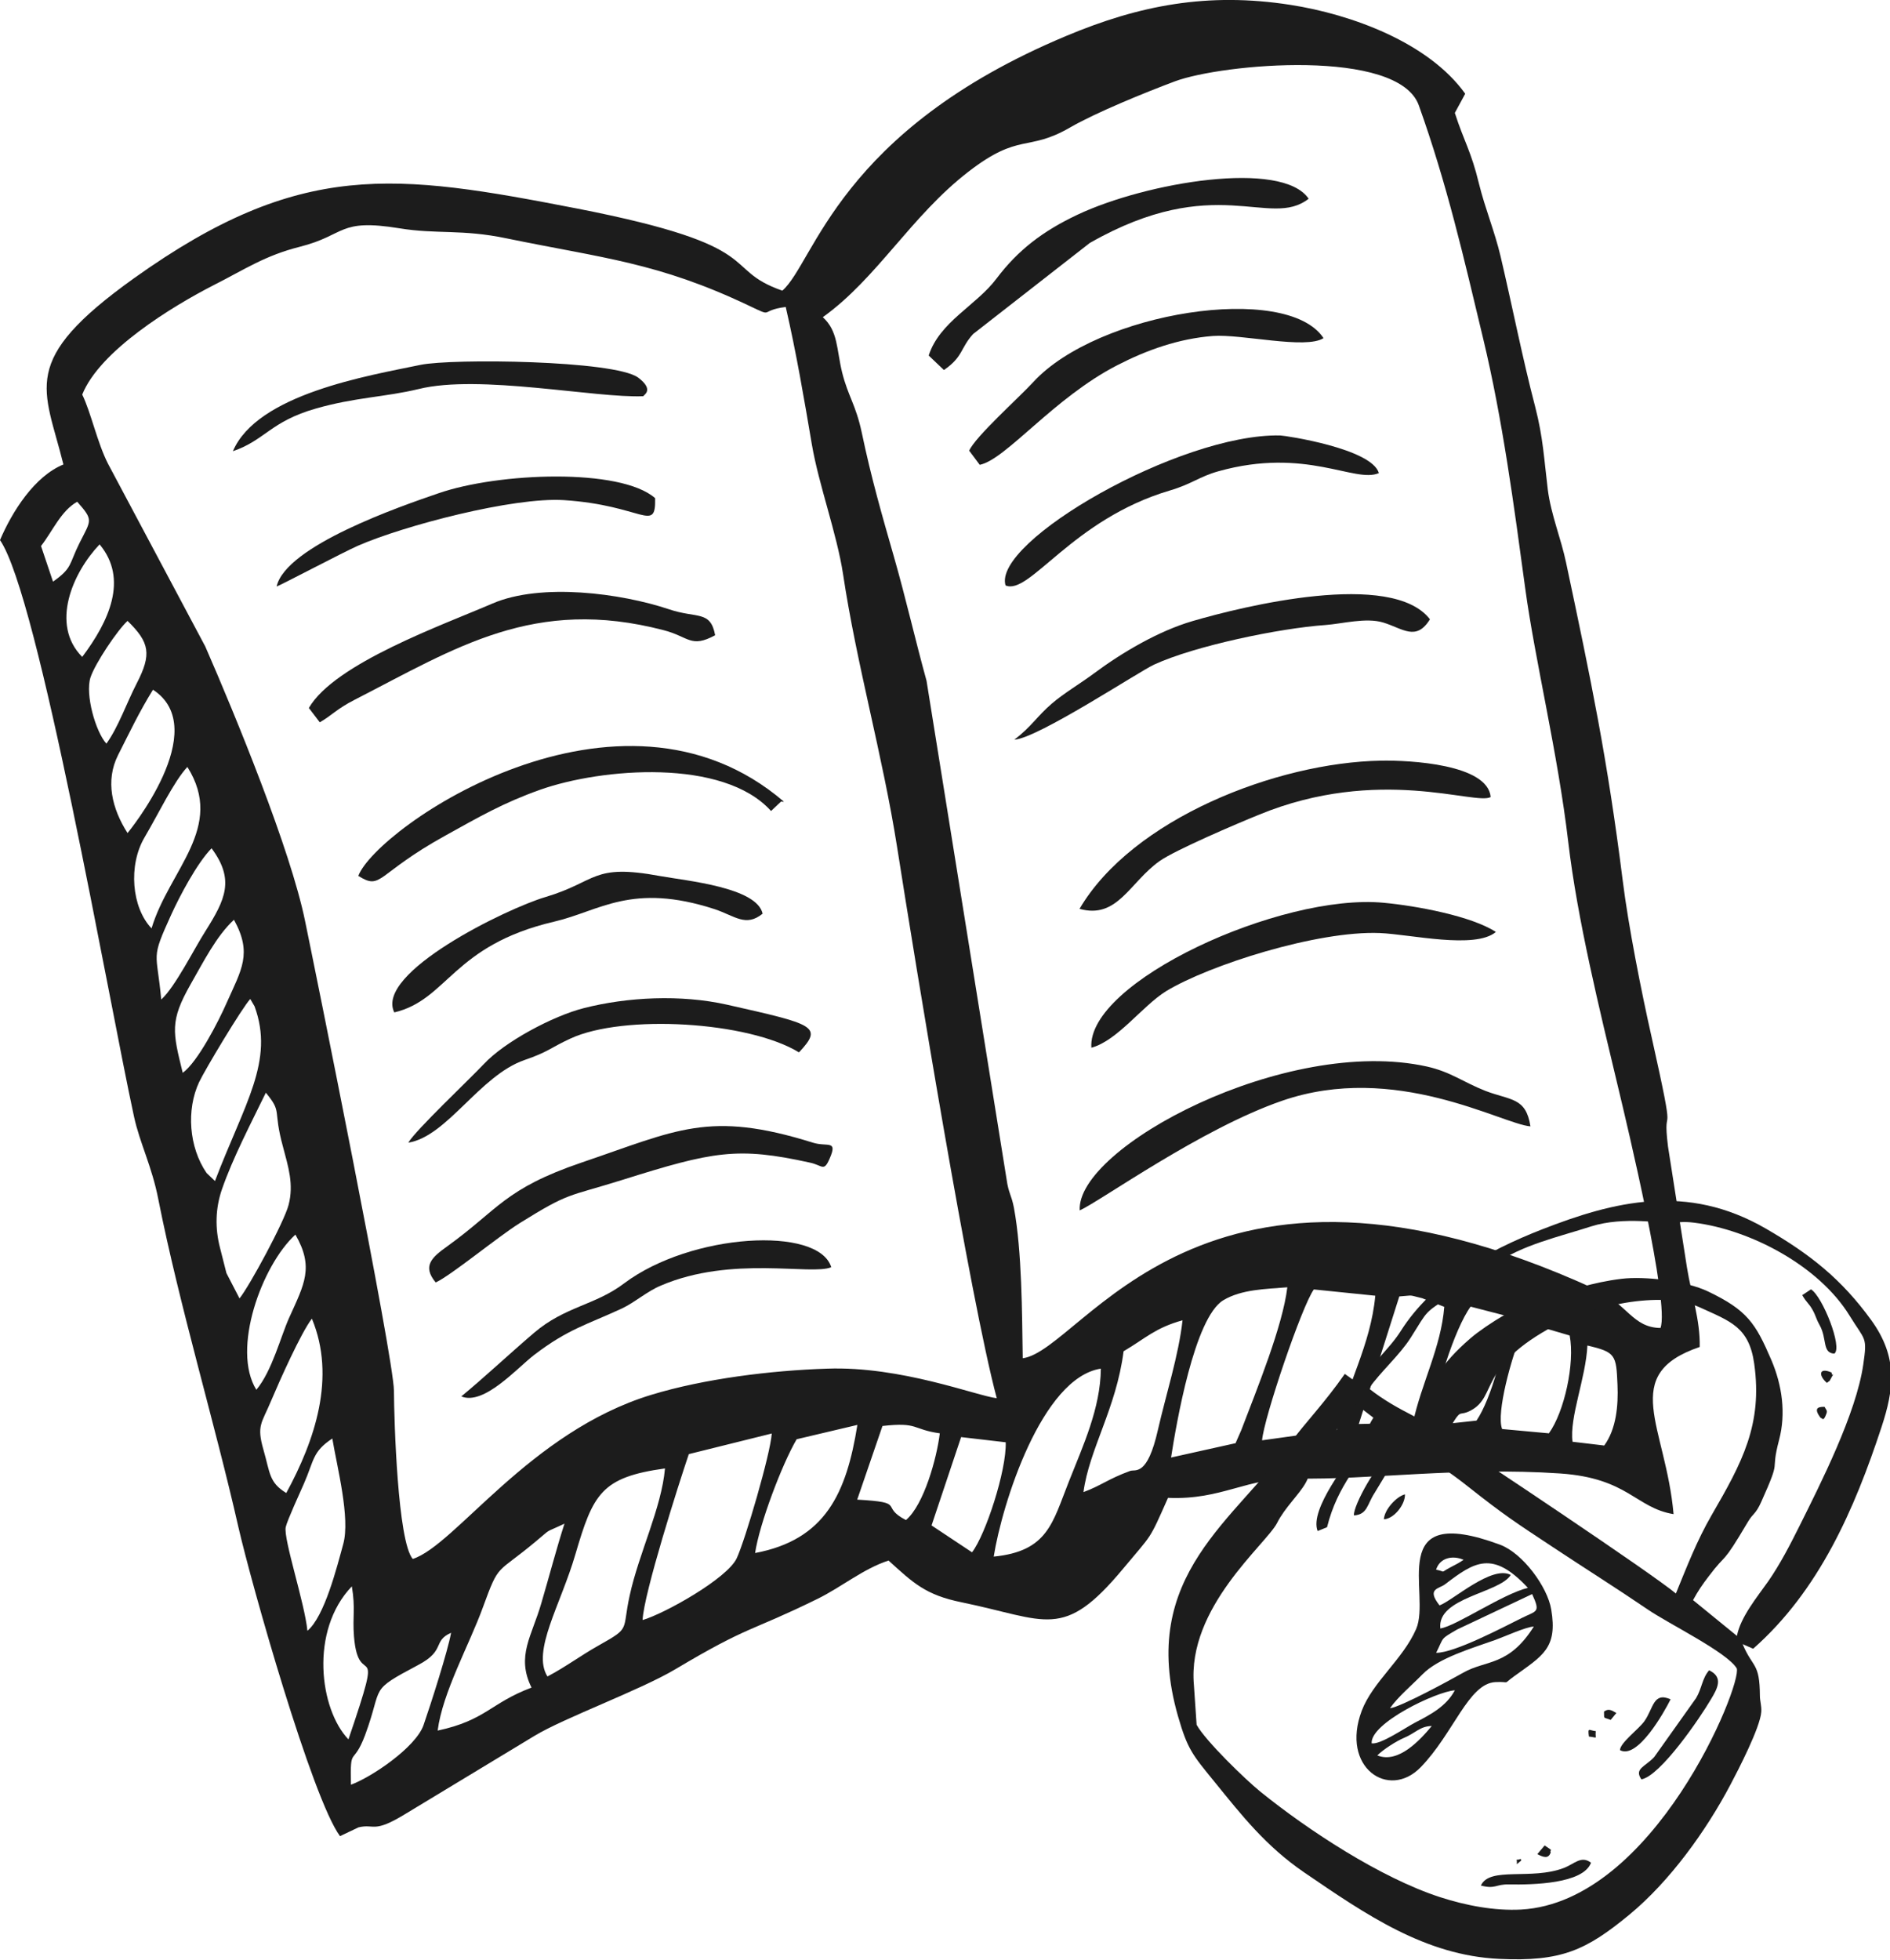 <?xml version="1.0" encoding="UTF-8" standalone="no"?>
<!-- Creator: CorelDRAW SE -->

<svg
   xml:space="preserve"
   width="111.799mm"
   height="115.926mm"
   version="1.1"
   style="clip-rule:evenodd;fill-rule:evenodd;image-rendering:optimizeQuality;shape-rendering:geometricPrecision;text-rendering:geometricPrecision"
   viewBox="0 0 10550.095 10939.445"
   id="svg1704"
   sodipodi:docname="back_art.svg"
   inkscape:version="1.1.2 (b8e25be8, 2022-02-05)"
   xmlns:inkscape="http://www.inkscape.org/namespaces/inkscape"
   xmlns:sodipodi="http://sodipodi.sourceforge.net/DTD/sodipodi-0.dtd"
   xmlns="http://www.w3.org/2000/svg"
   xmlns:svg="http://www.w3.org/2000/svg"><sodipodi:namedview
   id="namedview1706"
   pagecolor="#ffffff"
   bordercolor="#666666"
   borderopacity="1.0"
   inkscape:pageshadow="2"
   inkscape:pageopacity="0.0"
   inkscape:pagecheckerboard="0"
   inkscape:document-units="mm"
   showgrid="false"
   fit-margin-top="0"
   fit-margin-left="0"
   fit-margin-right="0"
   fit-margin-bottom="0"
   inkscape:zoom="0.7020642"
   inkscape:cx="201.54852"
   inkscape:cy="329.74192"
   inkscape:window-width="1395"
   inkscape:window-height="831"
   inkscape:window-x="0"
   inkscape:window-y="25"
   inkscape:window-maximized="0"
   inkscape:current-layer="Vrstva_x0020_1" />
 <defs
   id="defs1284">
  <style
   type="text/css"
   id="style1282">
   <![CDATA[
    .fil0 {fill:#1C1C1C}
   ]]>
  </style>
 </defs>
 <g
   id="Vrstva_x0020_1"
   inkscape:label="Vrstva 1"
   inkscape:groupmode="layer"
   transform="translate(-11759.169,-8379.193)">
  
  
  
  
  
  
  
  
  
  
  
  <g
   id="_601312080"
   transform="translate(-17379.831,8346.246)">
   <path
   class="fil0"
   d="m 31084,9740 c -161,-167 -218,-607 19,-854 21,125 3,166 12,280 26,318 179,-42 -31,574 z m 1767,-1512 c -19,220 -146,474 -197,709 -44,199 8,177 -170,277 -107,60 -183,119 -289,175 -89,-141 74,-400 156,-682 99,-338 145,-430 500,-479 z m -1753,1765 c -5,-226 11,-96 79,-277 104,-281 14,-241 298,-392 153,-81 77,-132 182,-179 -18,101 -113,398 -154,516 -44,124 -290,290 -405,332 z m 1008,-542 c -231,87 -254,182 -524,240 28,-215 176,-477 253,-689 92,-252 72,-180 294,-366 97,-80 39,-42 161,-100 -46,143 -85,294 -129,443 -53,185 -142,296 -55,472 z M 30994,8061 c 27,161 101,444 61,589 -35,127 -104,404 -200,484 -15,-155 -135,-513 -121,-579 9,-39 80,-193 101,-241 58,-132 47,-179 159,-253 z m 3571,635 -226,-150 165,-493 249,29 c 5,158 -113,517 -188,614 z m -369,-180 c -151,-78 10,-98 -272,-114 l 141,-411 c 202,-23 164,19 320,41 -16,135 -88,399 -189,484 z m -1470,558 c 6,-146 203,-764 258,-926 l 463,-115 c -7,114 -149,596 -195,695 -52,114 -405,311 -526,346 z m 628,-374 c 24,-162 150,-495 232,-635 l 339,-80 c -61,381 -178,641 -571,715 z m 4740,-600 -177,-21 c -18,-137 74,-354 83,-537 158,37 161,52 168,220 5,115 -7,246 -74,338 z m -7357,265 c -97,-59 -90,-112 -127,-240 -40,-139 -10,-148 43,-276 47,-111 166,-378 227,-457 136,327 17,679 -143,973 z m 3949,355 c 47,-295 268,-998 598,-1049 -2,221 -99,429 -178,629 -92,231 -117,390 -420,420 z m 3099,-688 -261,-24 c -35,-89 55,-406 105,-524 24,-56 9,-24 40,-66 l 232,68 c 30,155 -30,427 -116,546 z m -404,-71 -249,27 c 11,-179 127,-541 216,-663 l 201,52 c -6,171 -85,461 -168,584 z m -2194,399 c 32,-240 183,-467 224,-786 125,-74 176,-130 329,-173 -21,193 -93,417 -137,610 -60,266 -126,220 -156,231 -123,45 -162,82 -260,118 z m 1839,-387 -302,7 226,-712 c 87,-6 44,-10 128,10 l 123,48 c -18,226 -127,425 -175,647 z m -425,40 -417,58 c 10,-125 223,-752 289,-842 l 343,35 c -26,278 -159,495 -215,749 z m -565,74 -360,80 c 29,-187 130,-781 292,-878 102,-61 236,-62 357,-72 -26,217 -169,566 -257,797 z m -5466,-298 c -140,-225 30,-694 218,-866 105,182 50,276 -34,462 -47,103 -96,299 -184,404 z m -94,-510 -73,-141 c -13,-51 -23,-92 -36,-142 -28,-108 -26,-219 11,-326 61,-176 162,-368 245,-539 94,114 37,88 96,303 29,110 61,208 31,323 -23,92 -218,453 -274,522 z m -137,-655 -47,-45 c -99,-145 -113,-353 -42,-506 34,-72 240,-415 286,-465 l 24,41 c 112,305 -56,542 -221,975 z m -180,-604 c -56,-228 -73,-288 44,-494 69,-120 143,-269 242,-360 104,188 42,278 -41,464 -44,101 -162,331 -245,390 z m -120,-409 c -25,-275 -61,-217 56,-474 46,-101 143,-286 225,-370 131,176 76,287 -34,462 -63,98 -169,312 -247,382 z m -54,-397 c -111,-116 -131,-352 -39,-508 73,-123 163,-312 239,-393 213,338 -102,574 -200,901 z m -134,-532 c -87,-136 -125,-292 -53,-435 66,-130 117,-239 195,-365 337,220 -142,800 -142,800 z m -118,-499 c -61,-67 -119,-275 -89,-369 26,-79 151,-265 207,-316 123,120 136,185 51,349 -57,111 -102,243 -169,336 z m -135,-484 c -180,-181 -53,-471 97,-628 162,194 52,430 -97,628 z m -163,-420 -67,-199 c 65,-83 111,-196 202,-247 92,104 78,101 14,228 -62,124 -39,140 -149,218 z m 163,-1044 c 98,-245 501,-492 738,-613 170,-86 282,-163 477,-212 260,-66 211,-159 556,-103 207,34 349,4 597,56 539,111 844,134 1350,374 152,72 53,29 209,9 59,255 102,509 146,768 38,223 140,499 174,723 76,506 221,1010 302,1525 103,656 406,2512 556,3074 -112,-13 -534,-180 -947,-165 -312,10 -686,56 -981,146 -680,207 -1094,840 -1332,916 -84,-97 -104,-771 -105,-939 -2,-190 -443,-2365 -496,-2621 -81,-398 -388,-1145 -557,-1532 l -543,-1020 c -60,-117 -96,-289 -144,-386 z m 4134,-432 c 303,-217 492,-564 813,-812 286,-221 329,-109 566,-246 145,-84 423,-197 586,-258 265,-99 1247,-187 1362,134 158,442 250,846 359,1301 109,454 172,932 235,1395 54,399 182,919 240,1414 51,434 176,941 278,1368 52,217 289,1206 237,1345 -157,-2 -186,-136 -365,-217 -2209,-1011 -2855,341 -3195,386 -4,-252 -4,-596 -49,-839 -14,-74 -30,-80 -41,-159 l -447,-2783 c -63,-228 -116,-462 -182,-692 -67,-234 -126,-437 -180,-695 -33,-154 -76,-201 -109,-333 -32,-130 -22,-231 -108,-309 z m -226,-148 c -354,-124 -59,-246 -1144,-458 -1019,-198 -1546,-274 -2474,388 -648,463 -501,611 -395,1040 -162,66 -286,263 -354,422 215,310 605,2559 748,3217 32,148 100,277 136,463 118,595 315,1247 446,1825 74,324 413,1519 568,1728 l 103,-49 c 91,-22 81,36 262,-75 l 721,-436 c 165,-100 590,-255 785,-371 420,-250 409,-204 794,-393 133,-65 257,-169 397,-214 138,125 206,192 408,233 477,98 565,216 900,-186 168,-202 143,-152 252,-397 303,13 439,-115 720,-108 397,9 910,-66 1469,-28 380,26 421,192 633,227 -43,-491 -307,-779 146,-933 3,-153 -47,-292 -71,-442 l -106,-676 c -35,-284 57,53 -93,-618 -56,-248 -129,-617 -160,-868 -86,-684 -177,-1118 -316,-1773 -28,-134 -84,-267 -102,-407 -21,-172 -26,-290 -70,-461 -71,-271 -129,-567 -194,-843 -33,-139 -85,-262 -120,-403 -44,-183 -84,-237 -135,-396 l 58,-107 c -205,-286 -635,-443 -976,-496 -462,-72 -845,3 -1250,173 -1274,532 -1406,1266 -1586,1422 z"
   id="path1309" />
   <path
   class="fil0"
   d="m 35166,6788 c 119,-54 677,-456 1130,-612 631,-218 1224,129 1386,143 -25,-163 -110,-144 -251,-198 -125,-49 -193,-106 -327,-136 -786,-174 -1958,452 -1938,803 z"
   id="path1311" />
   <path
   class="fil0"
   d="m 35165,5105 c 212,59 279,-147 446,-266 87,-62 436,-211 555,-259 670,-276 1210,-51 1294,-99 -16,-183 -450,-206 -612,-203 -584,10 -1389,326 -1683,827 z"
   id="path1313" />
   <path
   class="fil0"
   d="m 34323,2017 85,81 c 108,-74 91,-122 163,-201 l 651,-508 c 703,-401 1004,-76 1222,-247 -148,-219 -906,-92 -1290,89 -193,91 -332,197 -452,356 -113,151 -318,241 -379,430 z"
   id="path1315" />
   <path
   class="fil0"
   d="m 35231,5880 c 146,-39 285,-234 418,-316 239,-145 843,-338 1192,-324 171,7 532,92 648,-6 -136,-89 -444,-146 -627,-163 -575,-54 -1656,442 -1631,809 z"
   id="path1317" />
   <path
   class="fil0"
   d="m 31571,7190 c 83,-37 346,-254 469,-331 281,-175 262,-144 572,-241 509,-160 643,-186 1047,-97 72,15 78,54 111,-22 47,-107 -13,-64 -93,-89 -582,-182 -758,-70 -1292,111 -431,147 -464,262 -749,467 -85,61 -142,109 -65,202 z"
   id="path1319" />
   <path
   class="fil0"
   d="m 30863,3984 61,80 c 67,-38 93,-74 195,-126 566,-290 1002,-577 1725,-388 140,36 151,102 287,28 -26,-141 -102,-92 -258,-145 -266,-89 -713,-149 -985,-32 -275,119 -881,334 -1025,583 z"
   id="path1321" />
   <path
   class="fil0"
   d="m 31139,4921 c 133,83 95,-9 488,-226 188,-104 320,-181 528,-255 343,-121 1022,-177 1288,119 80,-74 44,-48 72,-52 -921,-790 -2272,143 -2376,414 z"
   id="path1323" />
   <path
   class="fil0"
   d="m 34549,2548 59,79 c 147,-30 413,-374 768,-556 165,-85 342,-148 533,-163 160,-12 519,76 618,12 -205,-312 -1261,-147 -1621,246 -82,89 -322,303 -357,382 z"
   id="path1325" />
   <path
   class="fil0"
   d="m 34801,4161 c 131,-8 692,-378 780,-419 228,-105 700,-203 957,-221 94,-7 226,-43 322,-14 109,33 184,107 261,-18 -213,-277 -1045,-72 -1325,10 -189,55 -393,175 -549,291 -75,56 -170,112 -236,169 -84,72 -113,128 -210,202 z"
   id="path1327" />
   <path
   class="fil0"
   d="m 34752,3300 c 134,58 370,-368 918,-530 122,-36 163,-77 270,-107 489,-137 763,69 896,10 -40,-137 -521,-209 -551,-210 -562,-11 -1607,593 -1533,837 z"
   id="path1329" />
   <path
   class="fil0"
   d="m 31340,5683 c 300,-71 324,-374 894,-507 253,-59 431,-220 895,-69 113,38 173,101 267,25 -32,-147 -422,-183 -572,-210 -383,-71 -348,30 -640,117 -217,64 -954,423 -844,644 z"
   id="path1331" />
   <path
   class="fil0"
   d="m 31418,6410 c 217,-35 398,-374 648,-461 137,-47 144,-68 257,-120 295,-137 993,-96 1276,77 137,-146 86,-156 -401,-266 -258,-58 -557,-43 -800,19 -173,44 -443,188 -559,313 -79,84 -380,368 -421,438 z"
   id="path1333" />
   <path
   class="fil0"
   d="m 30439,2551 c 179,-61 210,-166 463,-238 219,-63 388,-64 574,-109 339,-84 989,52 1254,40 2,-7 63,-35 -29,-104 -133,-97 -1040,-107 -1214,-71 -294,61 -912,163 -1048,482 z"
   id="path1335" />
   <path
   class="fil0"
   d="m 30683,3306 c 17,-4 373,-192 453,-227 258,-113 869,-273 1151,-255 442,29 513,187 509,-11 -194,-170 -876,-143 -1210,-27 -213,73 -851,293 -903,520 z"
   id="path1337" />
   <path
   class="fil0"
   d="m 31714,7826 c 126,52 310,-157 406,-231 191,-146 295,-169 491,-260 72,-34 139,-95 218,-128 396,-169 838,-55 950,-102 -70,-231 -782,-191 -1156,90 -162,123 -330,128 -504,277 -146,125 -273,245 -405,354 z"
   id="path1339" />
  </g>
  
  
  
  
  
  
  
  
  
  
  
  
  
  
  
  
  
  
  
  
  
  <g
   id="_601308624"
   transform="matrix(0.401,0.267,-0.238,0.357,12940.438,9451.91)">
   <path
   class="fil0"
   d="m 18753,4867 322,24 c 2,145 40,284 39,427 -2,211 -70,1031 152,1202 l 66,-109 c -171,-537 -89,-927 -109,-1481 502,46 690,-24 1195,23 542,50 710,47 1222,45 439,-1 874,-14 1312,-9 296,4 1041,-109 1237,-4 159,138 705,3125 -528,4165 -249,209 -559,355 -865,452 -699,219 -1700,226 -2404,153 -227,-23 -863,-156 -1048,-265 l -281,-410 c -567,-791 -207,-2049 -240,-2357 -24,-218 30,-463 18,-637 -6,-92 -43,-223 -43,-299 0,-86 32,-206 25,-313 -8,-127 -36,-153 -23,-306 12,-139 -33,-155 -47,-301 z m 4368,-254 c -370,-44 -2756,-48 -3239,-37 35,-152 -5,-70 -8,-227 -4,-182 25,-97 92,-235 172,-352 -220,-522 270,-1539 211,-438 782,-1144 1281,-1233 378,-67 596,-144 883,219 472,596 518,1154 562,1946 22,385 92,732 159,1106 z m -4277,-6 c 6,-274 82,-576 77,-851 -10,-437 -30,-355 122,-751 70,-184 148,-451 216,-650 137,-405 443,-761 686,-1105 246,-346 691,-561 723,-590 95,-84 130,-128 246,-193 586,-329 1480,-434 2097,-114 315,163 303,93 447,434 245,581 351,1585 421,2204 30,269 59,557 54,827 -6,248 -37,586 49,814 l -653,-71 c -11,-140 -10,-229 -2,-368 21,-417 62,-177 28,-877 -6,-133 27,-132 0,-312 -99,-663 -85,-338 -227,-801 -101,-330 -316,-608 -591,-809 -386,-282 -549,-362 -1046,-283 -282,45 -711,289 -916,487 -265,255 -408,486 -637,765 -165,201 -373,710 -437,967 -129,523 -84,737 -32,1251 -222,27 -396,46 -625,26 z m -107,23 -219,-7 c -7,447 -72,861 -78,1100 -26,1264 -634,2567 670,3809 306,291 388,313 771,446 485,169 909,327 1450,335 865,11 1697,27 2433,-469 622,-419 785,-722 974,-1424 174,-651 199,-1458 138,-2126 -20,-221 -81,-837 -171,-1015 -35,-69 -82,-106 -116,-163 -219,-365 -245,-246 -499,-436 l 131,-26 c 262,-1104 81,-2240 -187,-3326 C 23911,829 23749,455 23248,245 22697,15 22236,-28 21642,14 c -1055,75 -1637,798 -2151,1622 -391,628 -726,1355 -709,2120 7,286 -84,578 -45,874 z"
   id="path1594" />
   <path
   class="fil0"
   d="m 21283,8519 c 18,-104 91,-292 145,-383 79,-134 80,-243 191,-328 -22,233 -78,652 -336,711 z m -132,-90 c -145,-207 291,-1027 461,-1174 21,235 -78,438 -176,637 -62,127 -190,489 -285,537 z m -49,-512 c 3,-181 64,-413 95,-599 47,-293 314,-647 481,-899 69,-104 210,-361 286,-424 14,616 -248,704 -384,1008 -79,176 -382,823 -478,914 z m 89,-933 c -26,-235 -49,-171 53,-405 l 495,-923 c 204,142 151,142 51,339 -121,237 -423,860 -599,989 z m -535,-900 c -40,-156 64,-277 202,-305 -23,65 -47,112 -78,175 -71,146 -6,76 -124,130 z m 263,362 c -237,-87 -112,-173 -83,-267 140,-457 236,-716 822,-560 -205,250 -446,931 -583,1071 -234,-311 343,-806 335,-1087 -247,26 -394,694 -491,843 z m 192,-1093 c -1392,371 -345,1025 -266,1517 68,422 -79,886 1,1278 158,767 834,774 931,187 100,-603 -77,-1250 172,-1460 153,-128 82,-10 144,-198 143,-431 241,-619 -71,-992 -180,-217 -636,-405 -911,-332 z"
   id="path1596" />
   <path
   class="fil0"
   d="m 23983,6874 c 162,-175 170,-1087 156,-1370 -7,-157 -17,-330 -204,-299 -16,138 46,245 53,394 l -25,942 c -25,171 -121,271 20,333 z"
   id="path1598" />
   <path
   class="fil0"
   d="m 23118,9181 c 167,-65 130,-120 265,-216 228,-164 710,-539 650,-825 -143,-11 -153,133 -226,249 -235,374 -729,519 -689,792 z"
   id="path1600" />
   <path
   class="fil0"
   d="m 23589,6712 c 230,-23 182,-731 161,-915 -218,43 -107,218 -112,426 -3,124 -96,412 -49,489 z"
   id="path1602" />
   <path
   class="fil0"
   d="m 22422,472 c 98,54 114,38 196,86 71,41 84,67 166,114 159,92 201,284 323,202 46,-126 -484,-536 -638,-528 z"
   id="path1604" />
   <path
   class="fil0"
   d="m 19516,6089 c 124,-109 56,-207 54,-396 l -15,-381 c -39,-136 27,-43 -74,-94 -86,80 -38,777 35,871 z"
   id="path1606" />
   <path
   class="fil0"
   d="m 19829,5915 c 95,-78 111,-314 43,-422 -69,86 -100,313 -43,422 z"
   id="path1608" />
   <path
   class="fil0"
   d="m 23460,8434 c 85,-10 139,-30 118,-116 -39,-25 46,-32 -103,-31 z"
   id="path1610" />
   <path
   class="fil0"
   d="m 23234,1164 c -13,-131 10,-5 -32,-66 -161,32 -107,129 22,146 11,-51 16,-18 10,-80 z"
   id="path1612" />
   <path
   class="fil0"
   d="m 23416,1577 c -10,-41 -29,-36 -61,-57 -78,55 -86,101 34,149 11,-18 56,38 27,-92 z"
   id="path1614" />
   <path
   class="fil0"
   d="m 23187,6410 c 54,85 24,64 118,42 l 10,-116 c -75,4 -107,11 -128,74 z"
   id="path1616" />
   <path
   class="fil0"
   d="m 23202,6789 c 100,-59 78,-9 31,-108 -65,41 -109,9 -31,108 z"
   id="path1618" />
   <path
   class="fil0"
   d="m 23345,8622 c 0,-10 -9,-11 -14,-16 -51,73 -42,5 -4,85 z"
   id="path1620" />
  </g>
  
  
 </g>
</svg>
